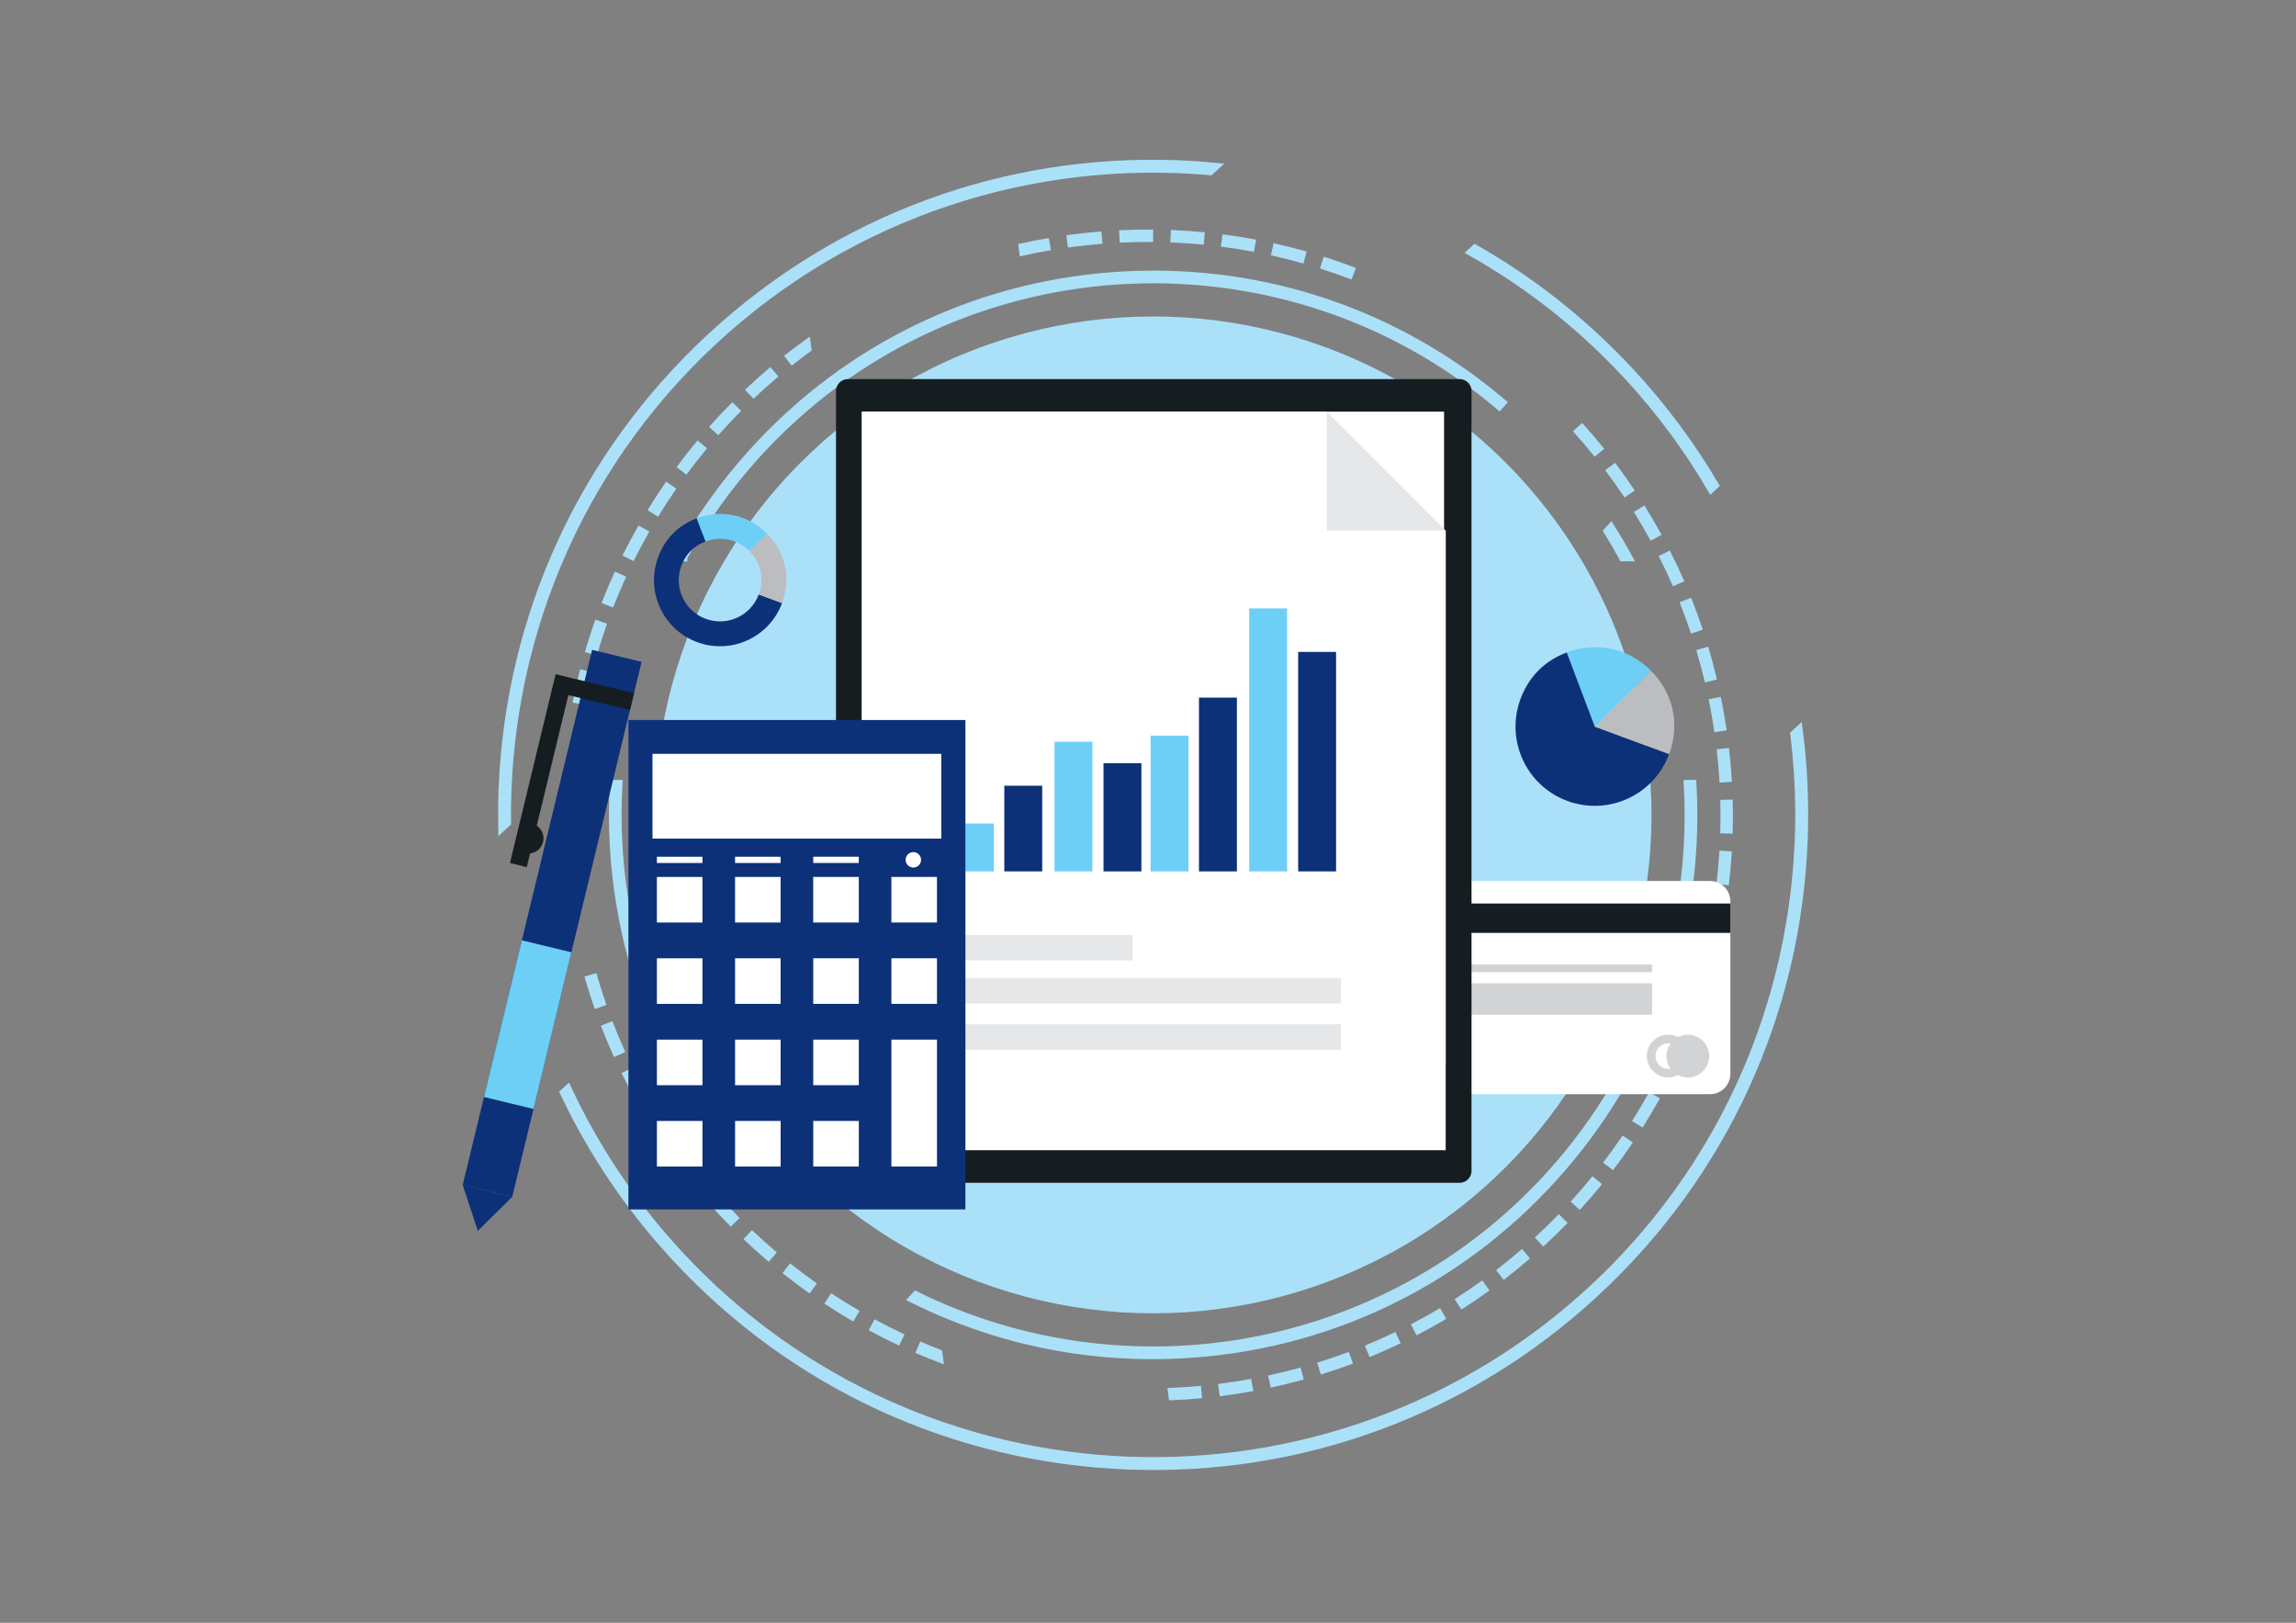 <?xml version="1.0" encoding="utf-8"?>
<!-- Generator: Adobe Illustrator 17.0.0, SVG Export Plug-In . SVG Version: 6.00 Build 0)  -->
<!DOCTYPE svg PUBLIC "-//W3C//DTD SVG 1.1//EN" "http://www.w3.org/Graphics/SVG/1.1/DTD/svg11.dtd">
<svg version="1.1" id="Layer_1" xmlns="http://www.w3.org/2000/svg" xmlns:xlink="http://www.w3.org/1999/xlink" x="0px" y="0px"
	 width="842.35px" height="595.3px" viewBox="0 0 842.35 595.3" enable-background="new 0 0 842.35 595.3" xml:space="preserve">
<rect x="0" y="0" width="842.35" height="595.3" fill="#808080" stroke="none"/>
<g>
	<g>
		<g>
			<path fill="#ABE0F9" stroke="#ABE0F9" stroke-width="2.981" stroke-miterlimit="10" d="M185.994,301.776
				c-0.747-64.718,24.763-129.51,75.872-176.854c51.11-47.344,117.66-67.833,182.133-62.145l1.723-1.597
				c-4.488-0.423-9.002-0.737-13.542-0.91c-63.747-2.437-124.629,20.096-171.427,63.447c-46.8,43.353-73.917,102.337-76.355,166.084
				c-0.175,4.54-0.207,9.064-0.128,13.573L185.994,301.776z"/>
			<path fill="#ABE0F9" stroke="#ABE0F9" stroke-width="2.981" stroke-miterlimit="10" d="M627.803,179.166l1.275-1.183
				c-8.658-14.685-18.949-28.551-30.814-41.357c-16.874-18.217-36.126-33.435-57.094-45.393l-1.334,1.235
				c20.795,11.745,40.148,26.837,57.225,45.272C609.026,150.653,619.256,164.561,627.803,179.166z"/>
			<path fill="#ABE0F9" stroke="#ABE0F9" stroke-width="2.981" stroke-miterlimit="10" d="M658.302,269.378
				c9.101,73.234-15.909,149.687-74.06,203.556c-95.947,88.88-246.314,83.131-335.194-12.819
				c-17.078-18.434-30.648-38.886-40.769-60.515l-1.335,1.235c10.323,21.82,24.026,42.177,40.9,60.392
				c43.353,46.805,102.336,73.919,166.082,76.355c63.749,2.439,124.63-20.092,171.43-63.448
				c46.801-43.35,73.917-102.334,76.355-166.082c0.518-13.554-0.103-26.975-1.803-40.164L658.302,269.378z"/>
		</g>
		<g>
			<path fill="#ABE0F9" stroke="#ABE0F9" stroke-width="2.981" stroke-miterlimit="10" d="M250.656,204.426
				c7.249-13.221,16.128-25.811,26.683-37.466c71.277-78.705,192.253-86.222,272.691-18.107l1.055-1.165
				c-38.499-32.641-87.174-49.189-137.829-46.68c-52.867,2.618-101.55,25.666-137.081,64.9
				c-10.753,11.872-19.899,24.802-27.372,38.519h1.853V204.426z"/>
			<path fill="#ABE0F9" stroke="#ABE0F9" stroke-width="2.981" stroke-miterlimit="10" d="M226.881,287.595h-1.675
				c-0.387,6.992-0.421,14.042-0.07,21.132c2.509,50.652,23.782,97.459,60.068,132.543l1.055-1.166
				C243.796,398.998,223.746,342.86,226.881,287.595z"/>
			<path fill="#ABE0F9" stroke="#ABE0F9" stroke-width="2.981" stroke-miterlimit="10" d="M597.339,204.426
				c-1.993-3.669-4.107-7.277-6.335-10.819l-1.153,1.271c1.957,3.138,3.807,6.324,5.573,9.548H597.339z"/>
			<path fill="#ABE0F9" stroke="#ABE0F9" stroke-width="2.981" stroke-miterlimit="10" d="M620.891,287.595h-1.677
				c2.94,50.797-13.663,102.695-50.439,143.303c-60.251,66.53-156.01,82.176-232.78,44.286l-1.153,1.274
				c30.038,14.985,63.568,22.097,98.016,20.39c52.867-2.616,101.549-25.666,137.083-64.898
				c35.529-39.232,53.657-89.955,51.039-142.823C620.955,288.617,620.92,288.106,620.891,287.595z"/>
		</g>
		<g>
			<path fill="#ABE0F9" stroke="#ABE0F9" stroke-width="2.981" stroke-miterlimit="10" d="M503.28,495.873
				c2.89-1.209,5.791-2.494,8.623-3.83l-0.669-1.419c-2.809,1.325-5.69,2.604-8.558,3.801L503.28,495.873z"/>
			<path fill="#ABE0F9" stroke="#ABE0F9" stroke-width="2.981" stroke-miterlimit="10" d="M251.026,425.448l-1.257,0.936
				c1.87,2.512,3.822,5.013,5.796,7.428l1.216-0.992C254.82,430.421,252.885,427.939,251.026,425.448z"/>
			<path fill="#ABE0F9" stroke="#ABE0F9" stroke-width="2.981" stroke-miterlimit="10" d="M240.529,409.982l-1.337,0.823
				c1.638,2.658,3.358,5.32,5.114,7.905l1.298-0.881C243.862,415.26,242.155,412.621,240.529,409.982z"/>
			<path fill="#ABE0F9" stroke="#ABE0F9" stroke-width="2.981" stroke-miterlimit="10" d="M217.775,358.801l-1.506,0.441
				c0.882,3.011,1.842,6.036,2.853,8.995l1.483-0.506C219.602,364.793,218.65,361.787,217.775,358.801z"/>
			<path fill="#ABE0F9" stroke="#ABE0F9" stroke-width="2.981" stroke-miterlimit="10" d="M275.924,453.334l-1.074,1.144
				c2.278,2.138,4.641,4.258,7.017,6.301l1.022-1.187C280.529,457.562,278.185,455.457,275.924,453.334z"/>
			<path fill="#ABE0F9" stroke="#ABE0F9" stroke-width="2.981" stroke-miterlimit="10" d="M231.441,393.635l-1.406,0.701
				c1.399,2.798,2.881,5.609,4.403,8.346l1.371-0.764C234.297,399.202,232.827,396.415,231.441,393.635z"/>
			<path fill="#ABE0F9" stroke="#ABE0F9" stroke-width="2.981" stroke-miterlimit="10" d="M223.832,376.523l-1.46,0.575
				c1.144,2.917,2.368,5.845,3.639,8.702l1.433-0.635C226.185,382.326,224.968,379.419,223.832,376.523z"/>
			<path fill="#ABE0F9" stroke="#ABE0F9" stroke-width="2.981" stroke-miterlimit="10" d="M485.564,502.361
				c2.986-0.945,5.989-1.968,8.929-3.045l-0.54-1.473c-2.917,1.068-5.9,2.086-8.864,3.022L485.564,502.361z"/>
			<path fill="#ABE0F9" stroke="#ABE0F9" stroke-width="2.981" stroke-miterlimit="10" d="M448.559,508.969l0.204,1.557
				c3.106-0.408,6.244-0.891,9.326-1.433l-0.271-1.545C454.756,508.085,451.641,508.566,448.559,508.969z"/>
			<path fill="#ABE0F9" stroke="#ABE0F9" stroke-width="2.981" stroke-miterlimit="10" d="M467.005,505.72l0.336,1.533
				c3.058-0.68,6.143-1.433,9.165-2.245l-0.406-1.514C473.101,504.296,470.04,505.048,467.005,505.72z"/>
			<path fill="#ABE0F9" stroke="#ABE0F9" stroke-width="2.981" stroke-miterlimit="10" d="M290.125,465.536l-0.969,1.236
				c2.463,1.934,5.003,3.84,7.546,5.662l0.914-1.275C295.091,469.35,292.573,467.456,290.125,465.536z"/>
			<path fill="#ABE0F9" stroke="#ABE0F9" stroke-width="2.981" stroke-miterlimit="10" d="M305.35,476.448l-0.857,1.314
				c2.624,1.711,5.322,3.387,8.019,4.982l0.798-1.351C310.633,479.809,307.956,478.149,305.35,476.448z"/>
			<path fill="#ABE0F9" stroke="#ABE0F9" stroke-width="2.981" stroke-miterlimit="10" d="M344.266,496.437
				c-1.969-0.767-3.934-1.555-5.869-2.374l-0.612,1.444c2.209,0.939,4.462,1.835,6.711,2.702L344.266,496.437z"/>
			<path fill="#ABE0F9" stroke="#ABE0F9" stroke-width="2.981" stroke-miterlimit="10" d="M321.48,485.985l-0.738,1.384
				c2.767,1.474,5.602,2.907,8.431,4.256l0.676-1.416C327.042,488.869,324.226,487.447,321.48,485.985z"/>
			<path fill="#ABE0F9" stroke="#ABE0F9" stroke-width="2.981" stroke-miterlimit="10" d="M262.856,439.936l-1.171,1.045
				c2.084,2.332,4.249,4.653,6.434,6.892l1.123-1.097C267.072,444.554,264.924,442.251,262.856,439.936z"/>
			<path fill="#ABE0F9" stroke="#ABE0F9" stroke-width="2.981" stroke-miterlimit="10" d="M257.301,164.657l-1.212-0.996
				c-1.991,2.425-3.951,4.922-5.825,7.423l1.258,0.941C253.379,169.543,255.326,167.064,257.301,164.657z"/>
			<path fill="#ABE0F9" stroke="#ABE0F9" stroke-width="2.981" stroke-miterlimit="10" d="M282.458,136.753
				c-2.375,2.03-4.739,4.143-7.029,6.283l1.072,1.147c2.273-2.124,4.618-4.222,6.975-6.237L282.458,136.753z"/>
			<path fill="#ABE0F9" stroke="#ABE0F9" stroke-width="2.981" stroke-miterlimit="10" d="M268.684,149.623
				c-2.187,2.232-4.358,4.546-6.451,6.879l1.167,1.049c2.078-2.316,4.232-4.614,6.403-6.829L268.684,149.623z"/>
			<path fill="#ABE0F9" stroke="#ABE0F9" stroke-width="2.981" stroke-miterlimit="10" d="M295.964,126.133
				c-2.094,1.517-4.18,3.071-6.21,4.656l0.966,1.236c1.792-1.4,3.629-2.773,5.475-4.12L295.964,126.133z"/>
			<path fill="#ABE0F9" stroke="#ABE0F9" stroke-width="2.981" stroke-miterlimit="10" d="M383.839,90.562l-0.275-1.545
				c-2.78,0.493-5.582,1.055-8.354,1.66l0.204,1.561C378.207,91.625,381.033,91.059,383.839,90.562z"/>
			<path fill="#ABE0F9" stroke="#ABE0F9" stroke-width="2.981" stroke-miterlimit="10" d="M429.987,510.596l0.202,1.561
				c3.057-0.137,6.15-0.338,9.197-0.604l-0.136-1.565C436.181,510.258,433.064,510.462,429.987,510.596z"/>
			<path fill="#ABE0F9" stroke="#ABE0F9" stroke-width="2.981" stroke-miterlimit="10" d="M244.771,178.757
				c-1.768,2.586-3.501,5.247-5.153,7.908l1.333,0.828c1.64-2.642,3.361-5.285,5.115-7.852L244.771,178.757z"/>
			<path fill="#ABE0F9" stroke="#ABE0F9" stroke-width="2.981" stroke-miterlimit="10" d="M234.818,194.796
				c-1.531,2.729-3.025,5.532-4.438,8.336l1.401,0.706c1.404-2.782,2.885-5.564,4.405-8.274L234.818,194.796z"/>
			<path fill="#ABE0F9" stroke="#ABE0F9" stroke-width="2.981" stroke-miterlimit="10" d="M213.931,247.328
				c-0.762,3.043-1.464,6.147-2.09,9.225l1.539,0.312c0.621-3.055,1.318-6.136,2.074-9.156L213.931,247.328z"/>
			<path fill="#ABE0F9" stroke="#ABE0F9" stroke-width="2.981" stroke-miterlimit="10" d="M226.313,211.656
				c-1.287,2.859-2.526,5.787-3.684,8.7l1.456,0.579c1.152-2.891,2.382-5.796,3.66-8.634L226.313,211.656z"/>
			<path fill="#ABE0F9" stroke="#ABE0F9" stroke-width="2.981" stroke-miterlimit="10" d="M219.33,229.213
				c-1.028,2.962-2.006,5.99-2.901,8.996l1.504,0.448c0.889-2.984,1.858-5.989,2.88-8.931L219.33,229.213z"/>
			<path fill="#ABE0F9" stroke="#ABE0F9" stroke-width="2.981" stroke-miterlimit="10" d="M625.386,360.083
				c0.901-3.011,1.744-6.077,2.51-9.116l-1.523-0.383c-0.756,3.016-1.597,6.061-2.49,9.051L625.386,360.083z"/>
			<path fill="#ABE0F9" stroke="#ABE0F9" stroke-width="2.981" stroke-miterlimit="10" d="M614.528,213.116l1.436-0.634
				c-1.267-2.86-2.619-5.732-4.016-8.54l-1.405,0.7C611.93,207.428,613.271,210.28,614.528,213.116z"/>
			<path fill="#ABE0F9" stroke="#ABE0F9" stroke-width="2.981" stroke-miterlimit="10" d="M585.247,165.427l1.217-0.992
				c-1.979-2.427-4.034-4.841-6.114-7.175l-1.17,1.045C581.243,160.622,583.283,163.018,585.247,165.427z"/>
			<path fill="#ABE0F9" stroke="#ABE0F9" stroke-width="2.981" stroke-miterlimit="10" d="M520.348,487.834
				c2.759-1.453,5.529-2.994,8.224-4.57l-0.791-1.355c-2.676,1.568-5.423,3.094-8.164,4.537L520.348,487.834z"/>
			<path fill="#ABE0F9" stroke="#ABE0F9" stroke-width="2.981" stroke-miterlimit="10" d="M596.406,180.429l1.298-0.879
				c-1.751-2.589-3.586-5.172-5.449-7.681l-1.261,0.937C592.844,175.297,594.665,177.86,596.406,180.429z"/>
			<path fill="#ABE0F9" stroke="#ABE0F9" stroke-width="2.981" stroke-miterlimit="10" d="M421.573,87.268l0.003-1.569
				c-3.128-0.007-6.301,0.059-9.435,0.192l0.068,1.567C415.317,87.327,418.468,87.262,421.573,87.268z"/>
			<path fill="#ABE0F9" stroke="#ABE0F9" stroke-width="2.981" stroke-miterlimit="10" d="M393.095,89.131l0.456-0.061
				c3.092-0.403,6.226-0.742,9.313-1.009l-0.136-1.564c-3.11,0.269-6.264,0.612-9.383,1.018l-0.453,0.06L393.095,89.131z"/>
			<path fill="#ABE0F9" stroke="#ABE0F9" stroke-width="2.981" stroke-miterlimit="10" d="M440.278,88.13l0.144-1.563
				c-3.119-0.282-6.287-0.498-9.413-0.642l-0.073,1.566C434.043,87.635,437.184,87.85,440.278,88.13z"/>
			<path fill="#ABE0F9" stroke="#ABE0F9" stroke-width="2.981" stroke-miterlimit="10" d="M494.987,100.616l0.552-1.469
				c-2.948-1.102-5.951-2.15-8.926-3.115l-0.485,1.492C489.082,98.481,492.061,99.522,494.987,100.616z"/>
			<path fill="#ABE0F9" stroke="#ABE0F9" stroke-width="2.981" stroke-miterlimit="10" d="M477.139,94.829l0.417-1.514
				c-3.017-0.832-6.103-1.609-9.173-2.31l-0.347,1.531C471.078,93.23,474.143,94.003,477.139,94.829z"/>
			<path fill="#ABE0F9" stroke="#ABE0F9" stroke-width="2.981" stroke-miterlimit="10" d="M458.834,90.652l0.284-1.543
				c-3.087-0.561-6.223-1.059-9.321-1.479l-0.21,1.554C452.663,89.603,455.774,90.096,458.834,90.652z"/>
			<path fill="#ABE0F9" stroke="#ABE0F9" stroke-width="2.981" stroke-miterlimit="10" d="M606.187,196.352l1.369-0.761
				c-1.517-2.737-3.113-5.471-4.744-8.129l-1.339,0.821C603.091,190.921,604.678,193.637,606.187,196.352z"/>
			<path fill="#ABE0F9" stroke="#ABE0F9" stroke-width="2.981" stroke-miterlimit="10" d="M579.497,441.74
				c2.091-2.331,4.162-4.735,6.15-7.152l-1.213-0.998c-1.973,2.4-4.027,4.789-6.108,7.101L579.497,441.74z"/>
			<path fill="#ABE0F9" stroke="#ABE0F9" stroke-width="2.981" stroke-miterlimit="10" d="M591.479,427.171
				c1.877-2.5,3.731-5.079,5.501-7.666l-1.293-0.888c-1.76,2.569-3.596,5.13-5.461,7.612L591.479,427.171z"/>
			<path fill="#ABE0F9" stroke="#ABE0F9" stroke-width="2.981" stroke-miterlimit="10" d="M602.14,411.601
				c1.658-2.661,3.273-5.395,4.812-8.124l-1.369-0.771c-1.525,2.71-3.131,5.424-4.772,8.064L602.14,411.601z"/>
			<path fill="#ABE0F9" stroke="#ABE0F9" stroke-width="2.981" stroke-miterlimit="10" d="M536.593,478.334
				c2.621-1.696,5.246-3.472,7.797-5.285l-0.907-1.281c-2.536,1.802-5.139,3.566-7.741,5.245L536.593,478.334z"/>
			<path fill="#ABE0F9" stroke="#ABE0F9" stroke-width="2.981" stroke-miterlimit="10" d="M611.397,395.146
				c1.417-2.798,2.786-5.664,4.079-8.519l-1.432-0.647c-1.279,2.836-2.641,5.682-4.045,8.46L611.397,395.146z"/>
			<path fill="#ABE0F9" stroke="#ABE0F9" stroke-width="2.981" stroke-miterlimit="10" d="M551.944,467.423
				c2.464-1.919,4.92-3.923,7.305-5.959l-1.018-1.194c-2.368,2.021-4.806,4.009-7.251,5.915L551.944,467.423z"/>
			<path fill="#ABE0F9" stroke="#ABE0F9" stroke-width="2.981" stroke-miterlimit="10" d="M566.283,455.193
				c2.29-2.139,4.563-4.353,6.753-6.582l-1.122-1.1c-2.173,2.215-4.429,4.413-6.703,6.531L566.283,455.193z"/>
			<path fill="#ABE0F9" stroke="#ABE0F9" stroke-width="2.981" stroke-miterlimit="10" d="M630.233,266.906l1.551-0.238
				c-0.476-3.11-1.025-6.236-1.629-9.292l-1.541,0.305C629.215,260.714,629.76,263.818,630.233,266.906z"/>
			<path fill="#ABE0F9" stroke="#ABE0F9" stroke-width="2.981" stroke-miterlimit="10" d="M619.166,377.931
				c1.164-2.911,2.275-5.891,3.308-8.855l-1.482-0.516c-1.024,2.942-2.129,5.898-3.283,8.787L619.166,377.931z"/>
			<path fill="#ABE0F9" stroke="#ABE0F9" stroke-width="2.981" stroke-miterlimit="10" d="M621.348,230.557l1.487-0.505
				c-1.011-2.965-2.102-5.947-3.24-8.861l-1.461,0.571C619.265,224.655,620.348,227.613,621.348,230.557z"/>
			<path fill="#ABE0F9" stroke="#ABE0F9" stroke-width="2.981" stroke-miterlimit="10" d="M626.593,248.535l1.523-0.372
				c-0.74-3.037-1.562-6.104-2.439-9.113l-1.508,0.439C625.043,242.477,625.857,245.519,626.593,248.535z"/>
			<path fill="#ABE0F9" stroke="#ABE0F9" stroke-width="2.981" stroke-miterlimit="10" d="M633.824,285.426
				c-0.199-3.11-0.474-6.272-0.817-9.4l-1.558,0.17c0.338,3.104,0.609,6.244,0.811,9.331L633.824,285.426z"/>
			<path fill="#ABE0F9" stroke="#ABE0F9" stroke-width="2.981" stroke-miterlimit="10" d="M629.992,341.743
				c0.627-3.067,1.194-6.191,1.682-9.285l-1.55-0.245c-0.485,3.069-1.047,6.171-1.668,9.216L629.992,341.743z"/>
			<path fill="#ABE0F9" stroke="#ABE0F9" stroke-width="2.981" stroke-miterlimit="10" d="M632.939,323.108
				c0.353-3.11,0.638-6.272,0.85-9.398l-1.568-0.106c-0.211,3.102-0.49,6.238-0.841,9.328L632.939,323.108z"/>
			<path fill="#ABE0F9" stroke="#ABE0F9" stroke-width="2.981" stroke-miterlimit="10" d="M634.219,304.283
				c0.073-3.131,0.077-6.306,0.013-9.434l-1.569,0.034c0.064,3.105,0.058,6.255-0.012,9.364L634.219,304.283z"/>
		</g>
	</g>
	<circle fill="#ABE0F9" cx="423.059" cy="298.928" r="182.836"/>
	<g>
		<g>
			<g>
				<path fill="#6DCFF6" d="M585.089,266.538l-10.279-27.194c10.919-4.126,22.729-1.552,30.941,6.743L585.089,266.538z"/>
			</g>
		</g>
		<g>
			<g>
				<path fill="#0D3178" d="M585.089,266.538l27.265,10.085c-5.568,15.056-22.29,22.749-37.348,17.182
					c-15.058-5.569-22.751-22.291-17.182-37.349c3.034-8.208,8.801-14.017,16.987-17.111L585.089,266.538z"/>
			</g>
		</g>
		<g>
			<g>
				<path fill="#BBBDC0" d="M585.089,266.538l20.661-20.451c8.211,8.296,10.652,19.587,6.603,30.535L585.089,266.538z"/>
			</g>
		</g>
	</g>
	<g>
		<g>
			<g>
				<path fill="#FFFFFF" d="M634.835,393.912c0,4.126-3.344,7.477-7.47,7.477H519.051c-4.122,0-7.466-3.351-7.466-7.477v-63.264
					c0-4.126,3.344-7.469,7.466-7.469h108.314c4.126,0,7.47,3.343,7.47,7.469V393.912z"/>
				<rect x="511.585" y="331.436" fill="#161D21" width="123.251" height="10.776"/>
				<rect x="518.619" y="360.699" fill="#D1D3D4" width="87.487" height="11.541"/>
				<rect x="518.619" y="353.803" fill="#D1D3D4" width="87.487" height="2.814"/>
			</g>
			<g>
				<path fill="#D1D3D4" d="M604.184,387.411c0-4.325,3.518-7.841,7.842-7.841s7.843,3.516,7.843,7.841
					c0,4.323-3.519,7.842-7.843,7.842C607.702,395.253,604.184,391.734,604.184,387.411z M607.348,387.411
					c0,2.578,2.099,4.677,4.678,4.677c2.58,0,4.679-2.098,4.679-4.677s-2.099-4.679-4.679-4.679
					C609.447,382.733,607.348,384.832,607.348,387.411z"/>
			</g>
			<g>
				<path fill="#D1D3D4" d="M611.386,387.411c0-4.325,3.516-7.841,7.837-7.841c4.326,0,7.844,3.516,7.844,7.841
					c0,4.323-3.518,7.842-7.844,7.842C614.902,395.253,611.386,391.734,611.386,387.411z"/>
			</g>
		</g>
	</g>
	<g>
		<g>
			
				<rect x="410.277" y="226.933" transform="matrix(-0.992 0.125 -0.125 -0.992 848.877 413.765)" fill="#FFFFFF" width="2.319" height="13.25"/>
			
				<rect x="390.36" y="234.38" transform="matrix(-0.889 0.458 -0.458 -0.889 849.942 275.942)" fill="#FFFFFF" width="2.319" height="13.252"/>
			
				<rect x="374.132" y="248.223" transform="matrix(-0.679 0.734 -0.734 -0.679 817.168 152.201)" fill="#FFFFFF" width="2.318" height="13.253"/>
			
				<rect x="363.641" y="266.776" transform="matrix(-0.388 0.922 -0.922 -0.388 758.352 43.305)" fill="#FFFFFF" width="2.318" height="13.251"/>
			
				<rect x="360.15" y="287.796" transform="matrix(-0.049 0.999 -0.999 -0.049 673.184 -51.933)" fill="#FFFFFF" width="2.318" height="13.25"/>
			
				<rect x="364.006" y="308.756" transform="matrix(0.297 0.955 -0.955 0.297 557.949 -126.937)" fill="#FFFFFF" width="2.319" height="13.252"/>
			
				<rect x="374.872" y="327.094" transform="matrix(0.605 0.796 -0.796 0.605 414.382 -167.576)" fill="#FFFFFF" width="2.319" height="13.253"/>
			
				<rect x="479.311" y="307.733" transform="matrix(0.387 -0.922 0.922 0.387 4.565 635.587)" fill="#FFFFFF" width="2.317" height="13.253"/>
			
				<rect x="482.866" y="286.696" transform="matrix(0.048 -0.999 0.999 0.048 167.619 762.583)" fill="#FFFFFF" width="2.318" height="13.252"/>
			
				<rect x="478.967" y="265.735" transform="matrix(-0.296 -0.955 0.955 -0.296 362.377 811.652)" fill="#FFFFFF" width="2.319" height="13.25"/>
			
				<rect x="468.15" y="247.389" transform="matrix(-0.605 -0.796 0.796 -0.605 550.921 781.379)" fill="#FFFFFF" width="2.317" height="13.252"/>
			
				<rect x="451.718" y="233.83" transform="matrix(-0.841 -0.541 0.541 -0.841 703.564 687.748)" fill="#FFFFFF" width="2.317" height="13.251"/>
			
				<rect x="431.61" y="226.733" transform="matrix(-0.975 -0.222 0.222 -0.975 802.999 556.89)" fill="#FFFFFF" width="2.317" height="13.249"/>
		</g>
		<g>
			
				<rect x="432.506" y="347.322" transform="matrix(0.992 -0.126 0.126 0.992 -41.142 57.465)" fill="#FFFFFF" width="2.318" height="13.251"/>
			
				<rect x="452.44" y="339.839" transform="matrix(0.889 -0.458 0.458 0.889 -108.321 246.286)" fill="#FFFFFF" width="2.32" height="13.251"/>
			
				<rect x="468.639" y="326.006" transform="matrix(0.679 -0.734 0.734 0.679 -93.344 451.896)" fill="#FFFFFF" width="2.319" height="13.251"/>
			
				<rect x="391.101" y="340.391" transform="matrix(0.841 0.541 -0.541 0.841 250.327 -157.109)" fill="#FFFFFF" width="2.316" height="13.252"/>
			
				<rect x="411.179" y="347.531" transform="matrix(0.975 0.221 -0.221 0.975 88.376 -82.305)" fill="#FFFFFF" width="2.317" height="13.252"/>
		</g>
	</g>
	<path fill="#161D21" d="M539.871,429.515c0,2.408-1.97,4.377-4.378,4.377h-224.41c-2.407,0-4.378-1.969-4.378-4.377V143.434
		c0-2.408,1.971-4.377,4.378-4.377h224.41c2.408,0,4.378,1.97,4.378,4.377V429.515z"/>
	<rect x="317.07" y="151.007" fill="#FFFFFF" width="212.723" height="269.408"/>
	<g>
		<g>
			<polygon fill="#E6E7E8" points="486.761,151.007 316.193,151.007 316.193,390.139 530.388,390.139 530.388,194.638 			"/>
		</g>
		<g>
			<polygon fill="#FFFFFF" points="486.761,151.007 316.193,151.007 316.193,421.936 530.388,421.936 530.388,194.638 
				486.761,194.638 			"/>
		</g>
	</g>
	<g>
		<polygon fill="#0D3178" points="187.932,439.055 169.749,434.658 175.293,451.517 181.294,445.602 181.294,445.602 		"/>
		<polygon fill="#0D3178" points="169.762,434.672 187.93,439.067 196.677,402.897 224.002,289.889 235.393,242.786 
			217.224,238.393 205.834,285.496 178.508,398.502 		"/>
		<polygon fill="#6DCFF6" points="177.563,402.412 195.731,406.806 197.519,399.411 206.064,364.068 209.626,349.337 
			191.458,344.943 187.896,359.674 179.352,395.018 		"/>
		<path fill="#161D21" d="M196.935,302.882l11.584-47.896l22.603,5.466l1.492-6.17l-28.772-6.957l-16.748,69.258l6.168,1.491
			l1.207-4.995c2.255-0.272,4.212-1.903,4.777-4.24C199.813,306.5,198.818,304.156,196.935,302.882z"/>
	</g>
	<g>
		<g>
			<g>
				<rect x="350.705" y="302.089" fill="#6DCFF6" width="13.909" height="17.569"/>
				<rect x="368.459" y="288.226" fill="#0D3178" width="13.908" height="31.432"/>
				<rect x="386.877" y="272.088" fill="#6DCFF6" width="13.914" height="47.57"/>
				<rect x="404.849" y="279.955" fill="#0D3178" width="13.909" height="39.703"/>
			</g>
		</g>
		<g>
			<g>
				<rect x="422.122" y="269.851" fill="#6DCFF6" width="13.909" height="49.808"/>
				<rect x="439.877" y="255.915" fill="#0D3178" width="13.909" height="63.743"/>
				<rect x="458.295" y="223.188" fill="#6DCFF6" width="13.911" height="96.47"/>
				<rect x="476.267" y="239.145" fill="#0D3178" width="13.908" height="80.513"/>
			</g>
		</g>
	</g>
	<g>
		<polygon fill="#E6E7E8" points="455.666,385.094 425.392,385.094 415.487,385.094 389.04,385.094 348.862,385.094 
			348.862,375.744 389.04,375.744 415.487,375.744 425.392,375.744 455.666,375.744 492.019,375.744 492.019,385.094 		"/>
		<rect x="348.862" y="342.955" fill="#E6E7E8" width="66.625" height="9.349"/>
		<polygon fill="#E6E7E8" points="425.392,368.105 415.487,368.105 389.04,368.105 348.862,368.105 348.862,358.759 389.04,358.759 
			415.487,358.759 425.392,358.759 455.666,358.759 492.019,358.759 492.019,368.105 455.666,368.105 		"/>
	</g>
	<g>
		<path fill="#6DCFF6" d="M274.927,202.162c0.003,0.004,0.007,0.007,0.01,0.012l6.469-6.402c-6.847-6.916-16.694-9.063-25.796-5.623
			l3.212,8.499C264.504,196.504,270.651,197.844,274.927,202.162z"/>
		<path fill="#0D3178" d="M258.915,227.009c-7.843-2.9-11.848-11.607-8.948-19.449c1.581-4.274,4.584-7.298,8.846-8.91
			c0.004,0,0.004-0.003,0.008-0.003l-3.212-8.499c-6.826,2.58-11.634,7.423-14.164,14.266c-4.643,12.555,1.771,26.496,14.325,31.14
			c12.554,4.643,26.497-1.772,31.142-14.327l-8.549-3.16C275.461,225.905,266.755,229.908,258.915,227.009z"/>
		<path fill="#BBBDC0" d="M281.405,195.771l-6.469,6.402c4.267,4.319,5.535,10.193,3.428,15.888c0,0.001-0.002,0.003-0.002,0.006
			l8.549,3.16C290.286,212.1,288.251,202.687,281.405,195.771z"/>
	</g>
	<g>
		<rect x="230.558" y="264.126" fill="#0D3178" width="123.628" height="179.529"/>
		<g>
			<g>
				<g>
					<rect x="240.998" y="321.699" fill="#FFFFFF" width="16.713" height="16.711"/>
					<rect x="241.003" y="351.536" fill="#FFFFFF" width="16.709" height="16.72"/>
					<rect x="241.004" y="381.372" fill="#FFFFFF" width="16.71" height="16.722"/>
					<rect x="241.008" y="411.21" fill="#FFFFFF" width="16.713" height="16.72"/>
				</g>
				<g>
					<rect x="269.678" y="321.696" fill="#FFFFFF" width="16.711" height="16.712"/>
					<rect x="269.681" y="351.532" fill="#FFFFFF" width="16.714" height="16.721"/>
					<rect x="269.685" y="381.37" fill="#FFFFFF" width="16.71" height="16.72"/>
					<rect x="269.687" y="411.206" fill="#FFFFFF" width="16.712" height="16.722"/>
				</g>
				<g>
					<rect x="298.353" y="321.692" fill="#FFFFFF" width="16.72" height="16.712"/>
					<rect x="240.996" y="314.283" fill="#FFFFFF" width="16.713" height="2.29"/>
					<rect x="269.677" y="314.282" fill="#FFFFFF" width="16.712" height="2.288"/>
					<rect x="298.351" y="314.277" fill="#FFFFFF" width="16.718" height="2.29"/>
					<rect x="298.356" y="351.529" fill="#FFFFFF" width="16.719" height="16.721"/>
					<rect x="298.359" y="381.366" fill="#FFFFFF" width="16.718" height="16.722"/>
					<rect x="298.363" y="411.203" fill="#FFFFFF" width="16.718" height="16.722"/>
				</g>
				<g>
					<rect x="327.031" y="321.689" fill="#FFFFFF" width="16.718" height="16.712"/>
					<rect x="327.033" y="351.527" fill="#FFFFFF" width="16.719" height="16.719"/>
					<rect x="327.039" y="381.364" fill="#FFFFFF" width="16.72" height="46.558"/>
				</g>
			</g>
			<rect x="239.387" y="276.536" fill="#FFFFFF" width="105.955" height="31.093"/>
		</g>
		<path fill="#FFFFFF" d="M337.918,315.418c0.001,1.566-1.268,2.833-2.832,2.833s-2.837-1.267-2.837-2.832
			c-0.001-1.566,1.271-2.83,2.835-2.83C336.648,312.586,337.918,313.855,337.918,315.418z"/>
	</g>
</g>
</svg>
